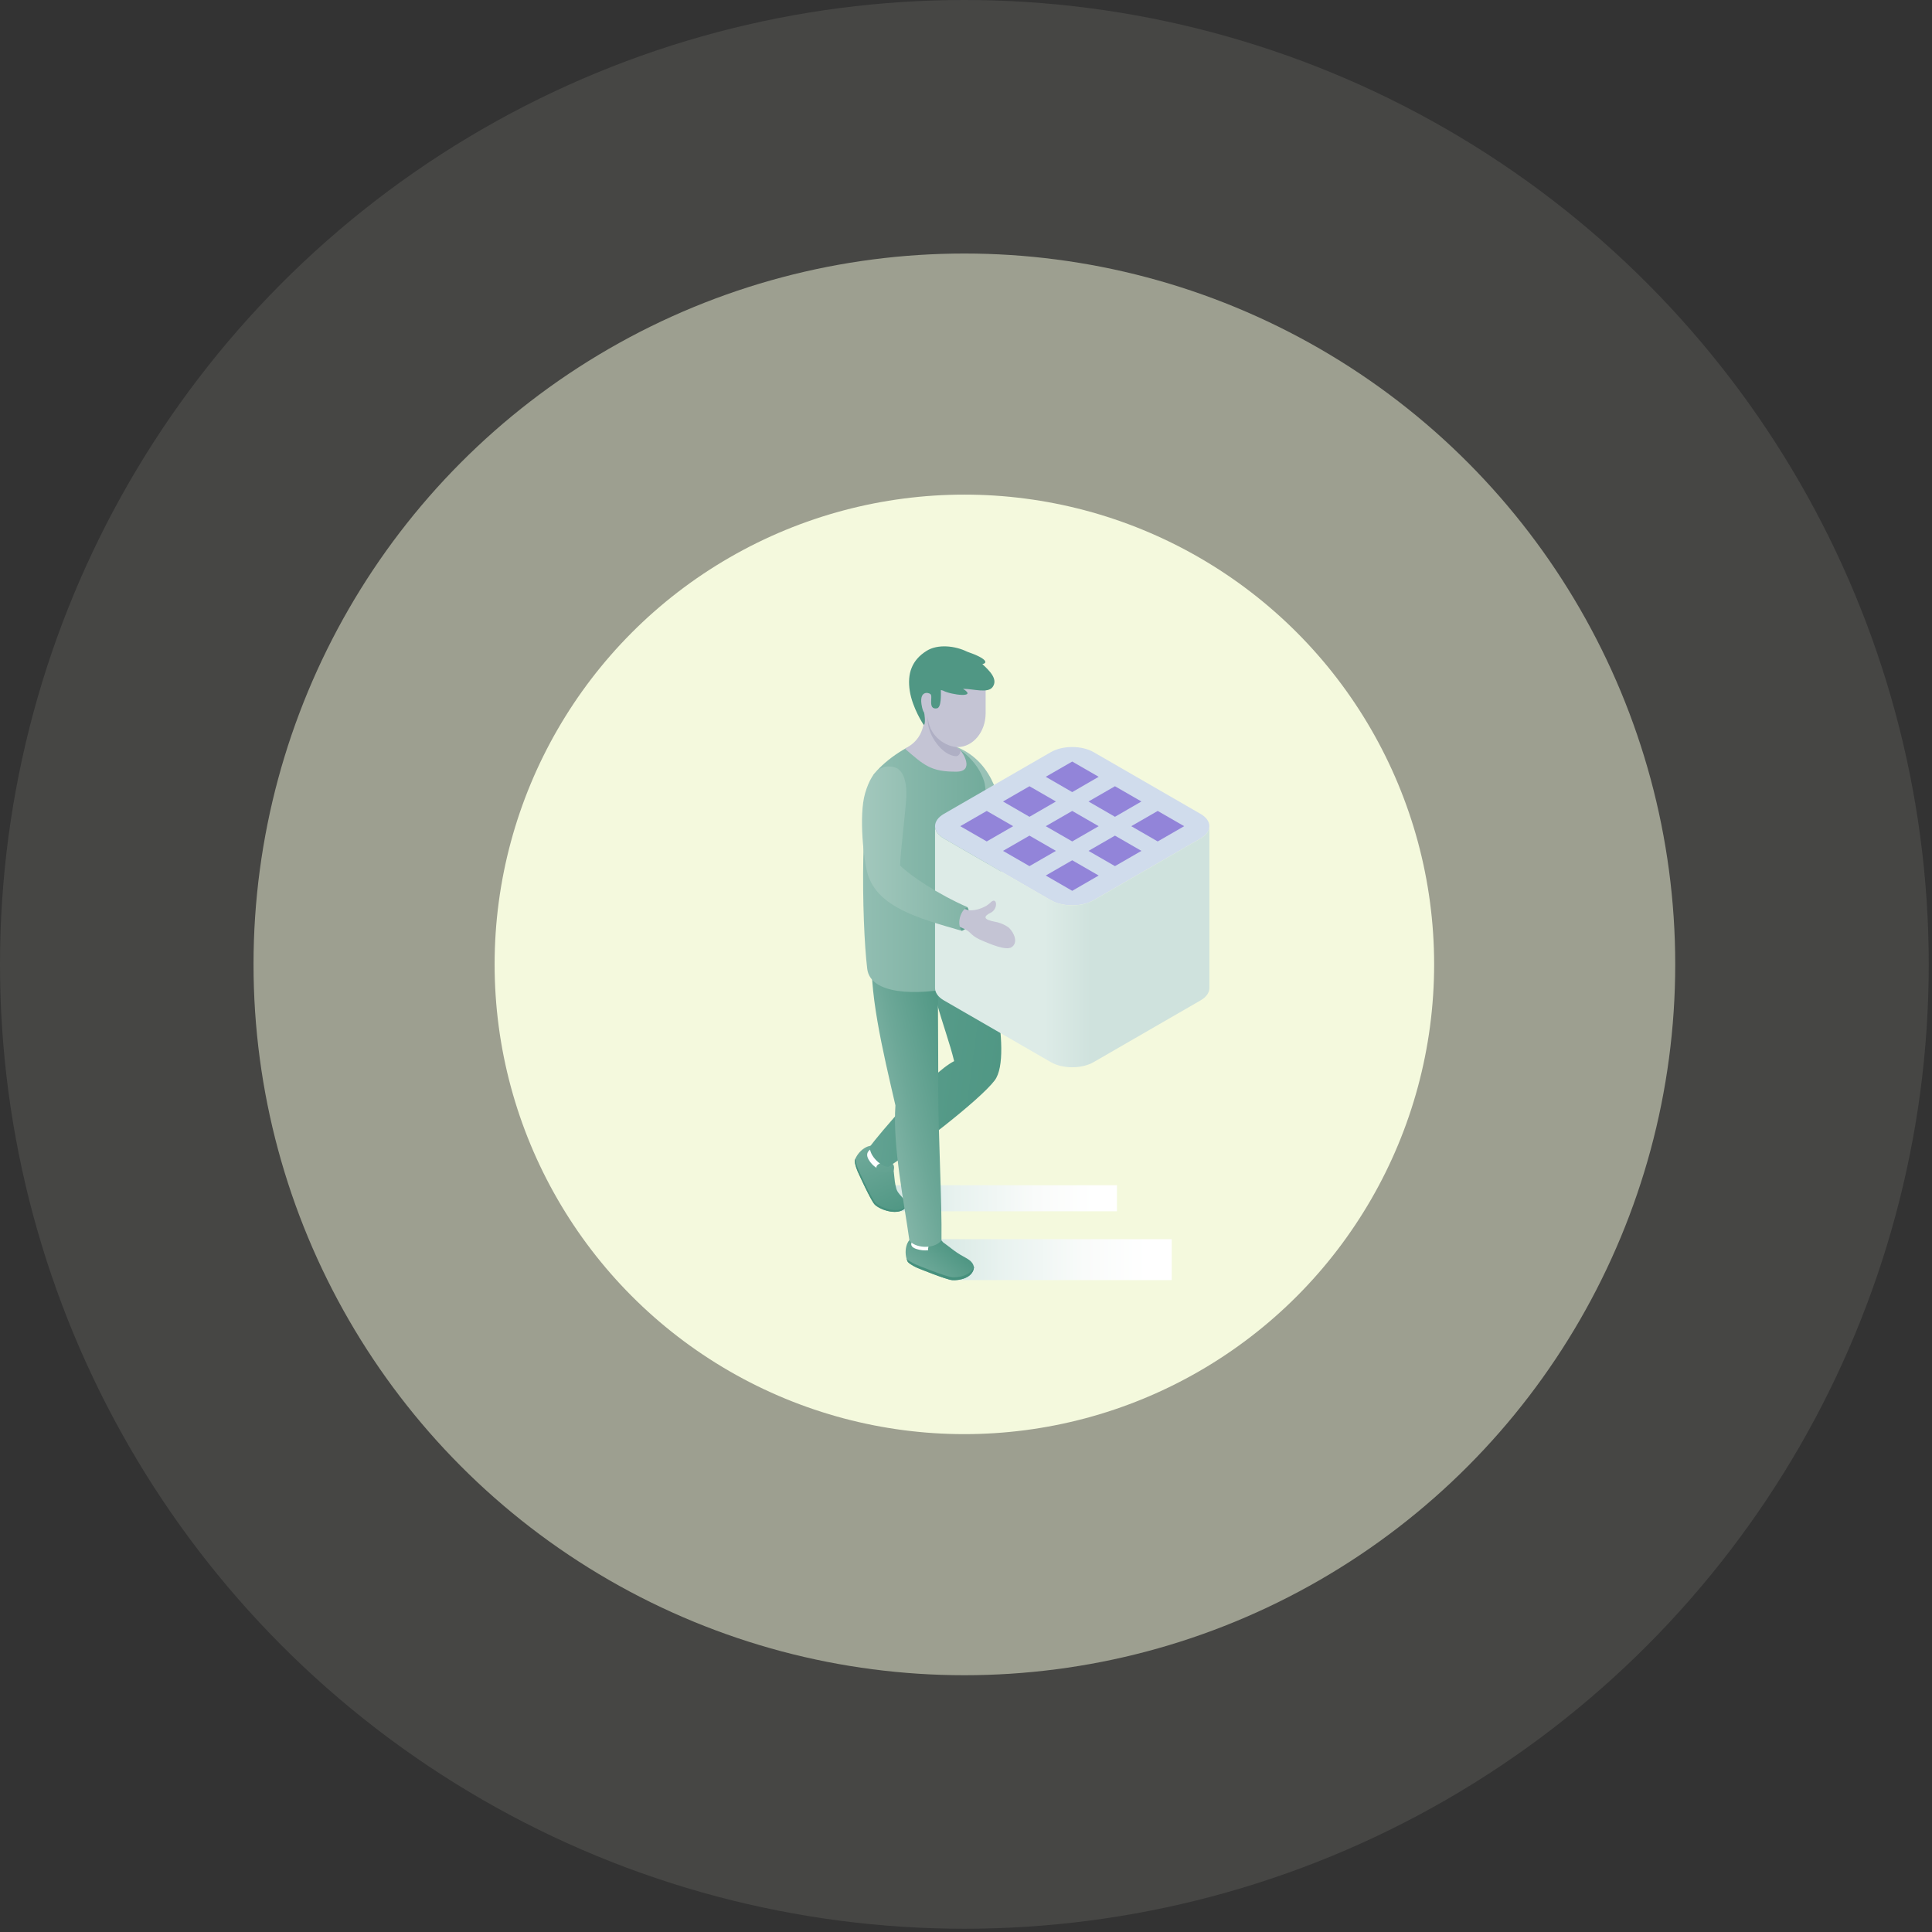 <svg width="547" height="547" viewBox="0 0 547 547" fill="none" xmlns="http://www.w3.org/2000/svg">
<rect x="0" y="0" width="547" height="547" fill="#333333" stroke="none"/>
<circle opacity="0.1" cx="273.04" cy="273.04" r="273.04" fill="#F4F9DD"/>
<circle opacity="0.5" cx="273.04" cy="273.04" r="201.261" fill="#F4F9DD"/>
<circle cx="273.04" cy="273.04" r="133.001" fill="#F4F9DD"/>
<path style="mix-blend-mode:multiply" d="M331.743 350.843H263.343L268.63 362.432H331.743V350.843Z" fill="url(#paint0_linear_1769_1445)"/>
<path style="mix-blend-mode:multiply" d="M316.234 335.568H252.519L253.135 342.942H316.234V335.568Z" fill="url(#paint1_linear_1769_1445)"/>
<path d="M248.332 324.803C246.202 323.349 242.853 325.816 242.002 328.563C241.958 329.738 242.839 331.721 242.839 331.721C242.839 331.721 246.393 339.637 247.598 340.989C248.802 342.34 253.708 344.264 256.072 342.252C257.762 340.049 254.398 338.741 253.781 336.568C252.973 333.733 253.326 331.471 252.533 329.341C251.886 327.593 248.317 324.817 248.317 324.817L248.332 324.803Z" fill="url(#paint2_linear_1769_1445)"/>
<path d="M242.207 328.004C242.207 328.004 242.207 328.019 242.207 328.033C242.163 329.208 243.044 331.191 243.044 331.191C243.044 331.191 246.599 339.108 247.803 340.459C249.008 341.81 253.913 343.749 256.278 341.722C256.366 341.605 256.454 341.473 256.513 341.355C256.454 341.634 256.322 341.928 256.087 342.236C253.722 344.249 248.817 342.324 247.612 340.973C246.408 339.622 242.853 331.705 242.853 331.705C242.853 331.705 241.972 329.737 242.016 328.547C242.075 328.371 242.134 328.18 242.222 328.004H242.207Z" fill="#46907D"/>
<path d="M254.178 326.58C253.135 325.875 248.846 324.318 248.846 324.318C248.846 324.318 248.479 324.803 247.877 325.038C247.818 325.052 247.759 325.082 247.686 325.096C246.628 325.096 244.704 326.095 245.894 328.239C248.2 332.381 253.517 332.235 252.929 330.266C252.533 328.945 253.62 327.388 254.178 326.58Z" fill="white"/>
<path d="M253.032 331.353C253.194 330.692 253.385 329.282 251.71 329.047C249.962 328.797 247.98 329.605 248.141 330.633C248.479 332.778 252.871 331.999 253.032 331.353Z" fill="url(#paint3_linear_1769_1445)"/>
<path d="M246.467 324.406C248.45 321.718 263.196 303.975 270.143 300.435C267.808 290.639 261.742 277.905 263.666 267.417H278.457C278.457 267.417 287.225 298.497 281.614 305.899C277.37 311.51 258.54 325.86 251.534 330.369C249.125 330.369 245.585 326.491 246.452 324.406H246.467Z" fill="url(#paint4_linear_1769_1445)"/>
<path d="M259.025 350.197C256.484 350.609 255.749 354.707 257.012 357.277C257.806 358.158 259.788 358.995 259.788 358.995C259.788 358.995 267.823 362.285 269.615 362.432C271.421 362.579 275.431 361.904 275.754 358.819C275.446 356.939 273.859 356.41 271.92 355.265C269.394 353.767 267.22 351.578 265.179 350.579C263.504 349.757 259.01 350.197 259.01 350.197H259.025Z" fill="url(#paint5_linear_1769_1445)"/>
<path d="M269.586 361.609C267.736 361.462 259.466 358.084 259.466 358.084C259.466 358.084 257.542 357.276 256.69 356.395C256.779 356.703 256.896 357.012 257.028 357.291C257.821 358.172 259.804 359.009 259.804 359.009C259.804 359.009 267.838 362.299 269.63 362.446C271.437 362.593 275.447 361.918 275.77 358.833C275.77 358.774 275.74 358.716 275.726 358.642C274.874 361.183 271.275 361.756 269.572 361.624L269.586 361.609Z" fill="#46907D"/>
<path d="M264.505 347.48C263.271 347.686 259.07 349.507 259.07 349.507C259.07 349.507 259.144 350.109 258.865 350.697C258.835 350.755 258.806 350.814 258.776 350.873C258.013 351.607 257.205 352.914 259.54 353.649C264.064 355.074 267.912 352.033 266.135 351.02C264.945 350.329 264.666 348.449 264.505 347.495V347.48Z" fill="white"/>
<path d="M266.897 351.622C266.56 351.182 265.781 349.977 264.401 350.961C262.961 351.989 262.638 353.223 262.8 354.251C262.976 355.279 265.943 354.516 266.06 354.369C266.178 354.222 266.897 351.622 266.897 351.622Z" fill="url(#paint6_linear_1769_1445)"/>
<path d="M265.503 266.917C265.503 280.812 265.65 296.352 265.65 308.484C265.65 322.363 266.707 339.563 266.56 351.195C264.328 353.957 258.658 353.266 257.468 351.122C256 340.562 252.71 324.493 253.517 312.963C250.007 297.776 245.616 279.74 247.04 267.828C250.404 268.9 262.139 265.845 265.503 266.917Z" fill="url(#paint7_linear_1769_1445)"/>
<path d="M269.291 210.913C280.615 214.512 283.347 225.586 283.847 233.224C284.184 238.247 284.713 256.592 277.619 252.288C270.525 247.97 269.291 210.928 269.291 210.928V210.913Z" fill="url(#paint8_linear_1769_1445)"/>
<path d="M247.715 218.874C250.652 215.202 257.878 210.062 262.608 209.709C270.657 209.122 277.017 215.761 278.662 221.313C280.204 226.541 279.352 266.037 281.085 273.145C280.233 276.891 273.345 278.918 270.73 279.491C259.377 281.987 246.437 281.547 245.541 274.335C243.881 260.881 243.485 223.09 247.715 218.86V218.874Z" fill="url(#paint9_linear_1769_1445)"/>
<path d="M297.536 254.889L267.235 237.396C265.575 236.441 264.738 235.178 264.738 233.915C264.738 232.652 265.575 231.389 267.235 230.434L297.536 212.941C299.196 211.986 301.384 211.501 303.573 211.501C305.761 211.501 307.935 211.986 309.609 212.941L339.91 230.434C341.57 231.389 342.407 232.652 342.407 233.915C342.407 235.178 341.57 236.441 339.91 237.396L309.609 254.889C307.95 255.844 305.761 256.328 303.573 256.328C301.384 256.328 299.21 255.844 297.536 254.889Z" fill="#D0DCEC"/>
<path d="M339.91 237.396L309.609 254.889C307.95 255.843 305.761 256.328 303.573 256.328C301.384 256.328 299.21 255.843 297.536 254.889L267.235 237.396C265.575 236.441 264.738 235.178 264.738 233.915V279.755C264.738 281.018 265.575 282.281 267.235 283.236L297.536 300.729C299.196 301.684 301.384 302.168 303.573 302.168C305.761 302.168 307.935 301.684 309.609 300.729L339.91 283.236C341.57 282.281 342.407 281.018 342.407 279.755V233.915C342.407 235.178 341.57 236.441 339.91 237.396Z" fill="url(#paint10_linear_1769_1445)"/>
<g style="mix-blend-mode:multiply">
<path d="M303.573 229.597L311.063 233.915L303.573 238.233L296.082 233.915L303.573 229.597Z" fill="#9284D9"/>
<path d="M315.675 236.587L323.166 240.906L315.675 245.224L308.185 240.906L315.675 236.587Z" fill="#9284D9"/>
<path d="M327.778 229.597L335.269 233.915L327.778 238.233L320.287 233.915L327.778 229.597Z" fill="#9284D9"/>
<path d="M303.573 243.564L311.063 247.883L303.573 252.216L296.082 247.883L303.573 243.564Z" fill="#9284D9"/>
<path d="M291.47 222.605L298.961 226.923L291.47 231.256L283.979 226.923L291.47 222.605Z" fill="#9284D9"/>
<path d="M315.675 222.605L323.166 226.923L315.675 231.256L308.185 226.923L315.675 222.605Z" fill="#9284D9"/>
<path d="M303.573 215.614L311.063 219.932L303.573 224.265L296.082 219.932L303.573 215.614Z" fill="#9284D9"/>
<path d="M279.368 229.597L286.858 233.915L279.368 238.233L271.877 233.915L279.368 229.597Z" fill="#9284D9"/>
<path d="M291.47 236.587L298.961 240.906L291.47 245.224L283.979 240.906L291.47 236.587Z" fill="#9284D9"/>
</g>
<path d="M273.873 256.827C274.27 257.224 276.032 262.1 272.346 263.554C270.466 262.57 269.834 257.62 273.873 256.827Z" fill="#62A292"/>
<path d="M271.597 256.798L273.947 257.635C275.269 258.017 278.589 257.371 280.454 255.52C282.305 253.655 282.701 257.341 280.527 258.399C278.354 259.456 278.324 260.367 281.835 260.999C283.48 261.292 285.169 262.203 285.756 262.776C287.019 264.039 288.415 266.815 286.417 268.166C284.801 269.268 279.984 267.094 278.53 266.506C274.52 264.876 275.313 264.083 273.066 263.011C270.819 261.939 270.305 261.983 270.305 261.983L271.612 256.798H271.597Z" fill="#C4C4D4"/>
<path d="M252.943 217.156C250.417 216.642 247.156 217.068 244.939 224.573C243.073 230.918 244.571 243.946 245.702 247.56C248.581 256.842 259.979 260 272.36 263.554C270.789 261.748 271.832 257.753 273.888 256.827C265.501 253.156 257.658 247.868 254.853 245.063C254.853 241.89 256.395 229.861 256.586 225.748C256.821 220.637 255.44 217.655 252.943 217.141V217.156Z" fill="url(#paint11_linear_1769_1445)"/>
<path d="M261.594 199.031C261.301 196.432 270.304 201.734 269.952 205.171C269.658 207.976 268.835 210.429 271.67 212.191C272.64 212.97 275.988 218.419 270.848 218.478C263.504 218.566 261.536 216.554 256.233 212.001C259.406 210.209 262.549 207.491 261.594 199.046V199.031Z" fill="#C4C4D4"/>
<path d="M259.48 197.489L263.137 192.334H279.058V201.925C279.058 207.227 275.489 211.516 271.098 211.516C266.706 211.516 262.858 207.976 262.652 202.909L260.713 202.248L259.465 197.504L259.48 197.489Z" fill="#C4C4D4"/>
<path d="M270.73 214.086C266.926 214.086 262.211 207.976 262.666 202.923C262.857 207.682 266.823 211.119 270.789 211.516C271.126 211.795 271.332 211.986 271.685 212.206C271.758 212.265 271.846 212.368 271.949 212.47C271.949 213.249 271.435 214.086 270.745 214.086H270.73Z" fill="#AFAFC4"/>
<path d="M278.133 188.016C279.587 187.766 279.72 186.547 273.815 184.506C270.393 182.817 265.517 182.302 262.373 184.256C258.114 186.9 256.821 190.777 257.585 195.639C258.349 200.515 261.463 205.142 261.463 205.142C261.933 205.612 262.006 203.379 261.624 201.705C261.448 201.543 261.257 201.088 261.066 200.28C259.935 195.33 262.961 196.065 263.372 196.491C264.312 196.873 262.506 200.971 265.237 200.559C266.559 200.368 266.383 196.667 266.383 195.36C266.574 195.404 266.765 195.448 266.985 195.521C269.247 196.77 276.929 197.695 272.655 195.022C275.622 195.022 279.676 196.388 281.041 194.508C282.672 192.261 280.057 189.823 278.119 188.001L278.133 188.016Z" fill="#509784"/>
<defs>
<linearGradient id="paint0_linear_1769_1445" x1="263.343" y1="356.645" x2="331.743" y2="356.645" gradientUnits="userSpaceOnUse">
<stop stop-color="#D5E7E2"/>
<stop offset="0.29" stop-color="#E8F2EF"/>
<stop offset="0.64" stop-color="#F9FBFA"/>
<stop offset="0.9" stop-color="white"/>
</linearGradient>
<linearGradient id="paint1_linear_1769_1445" x1="252.519" y1="339.255" x2="316.234" y2="339.255" gradientUnits="userSpaceOnUse">
<stop stop-color="#D5E7E2"/>
<stop offset="0.29" stop-color="#E8F2EF"/>
<stop offset="0.64" stop-color="#F9FBFA"/>
<stop offset="0.9" stop-color="white"/>
</linearGradient>
<linearGradient id="paint2_linear_1769_1445" x1="253.561" y1="343.412" x2="245.189" y2="324.994" gradientUnits="userSpaceOnUse">
<stop stop-color="#509784"/>
<stop offset="0.97" stop-color="#6EA999"/>
<stop offset="1" stop-color="#70AA9A"/>
</linearGradient>
<linearGradient id="paint3_linear_1769_1445" x1="254.442" y1="342.81" x2="248.905" y2="324.905" gradientUnits="userSpaceOnUse">
<stop stop-color="#509784"/>
<stop offset="0.97" stop-color="#6EA999"/>
<stop offset="1" stop-color="#70AA9A"/>
</linearGradient>
<linearGradient id="paint4_linear_1769_1445" x1="283.397" y1="302.185" x2="250.215" y2="297.781" gradientUnits="userSpaceOnUse">
<stop stop-color="#509784"/>
<stop offset="0.49" stop-color="#559A88"/>
<stop offset="1" stop-color="#62A292"/>
</linearGradient>
<linearGradient id="paint5_linear_1769_1445" x1="262.036" y1="360.875" x2="268.88" y2="352.724" gradientUnits="userSpaceOnUse">
<stop stop-color="#70AA9A"/>
<stop offset="0.03" stop-color="#6EA999"/>
<stop offset="1" stop-color="#509784"/>
</linearGradient>
<linearGradient id="paint6_linear_1769_1445" x1="259.363" y1="358.525" x2="266.721" y2="351.108" gradientUnits="userSpaceOnUse">
<stop stop-color="#70AA9A"/>
<stop offset="0.03" stop-color="#6EA999"/>
<stop offset="1" stop-color="#509784"/>
</linearGradient>
<linearGradient id="paint7_linear_1769_1445" x1="271.877" y1="306.442" x2="248.715" y2="311.891" gradientUnits="userSpaceOnUse">
<stop stop-color="#509784"/>
<stop offset="0.64" stop-color="#6DA898"/>
<stop offset="1" stop-color="#81B4A6"/>
</linearGradient>
<linearGradient id="paint8_linear_1769_1445" x1="269.291" y1="231.917" x2="284.023" y2="231.917" gradientUnits="userSpaceOnUse">
<stop stop-color="#A3C8BD"/>
<stop offset="1" stop-color="#92BEB2"/>
</linearGradient>
<linearGradient id="paint9_linear_1769_1445" x1="244.351" y1="245.283" x2="281.085" y2="245.283" gradientUnits="userSpaceOnUse">
<stop stop-color="#92BEB2"/>
<stop offset="1" stop-color="#70AA9A"/>
</linearGradient>
<linearGradient id="paint10_linear_1769_1445" x1="264.738" y1="268.034" x2="342.407" y2="268.034" gradientUnits="userSpaceOnUse">
<stop offset="0.4" stop-color="#DDEBE7"/>
<stop offset="0.57" stop-color="#CFE2DD"/>
</linearGradient>
<linearGradient id="paint11_linear_1769_1445" x1="244.057" y1="240.289" x2="273.873" y2="240.289" gradientUnits="userSpaceOnUse">
<stop stop-color="#A3C8BD"/>
<stop offset="1" stop-color="#81B4A6"/>
</linearGradient>
</defs>
</svg>
